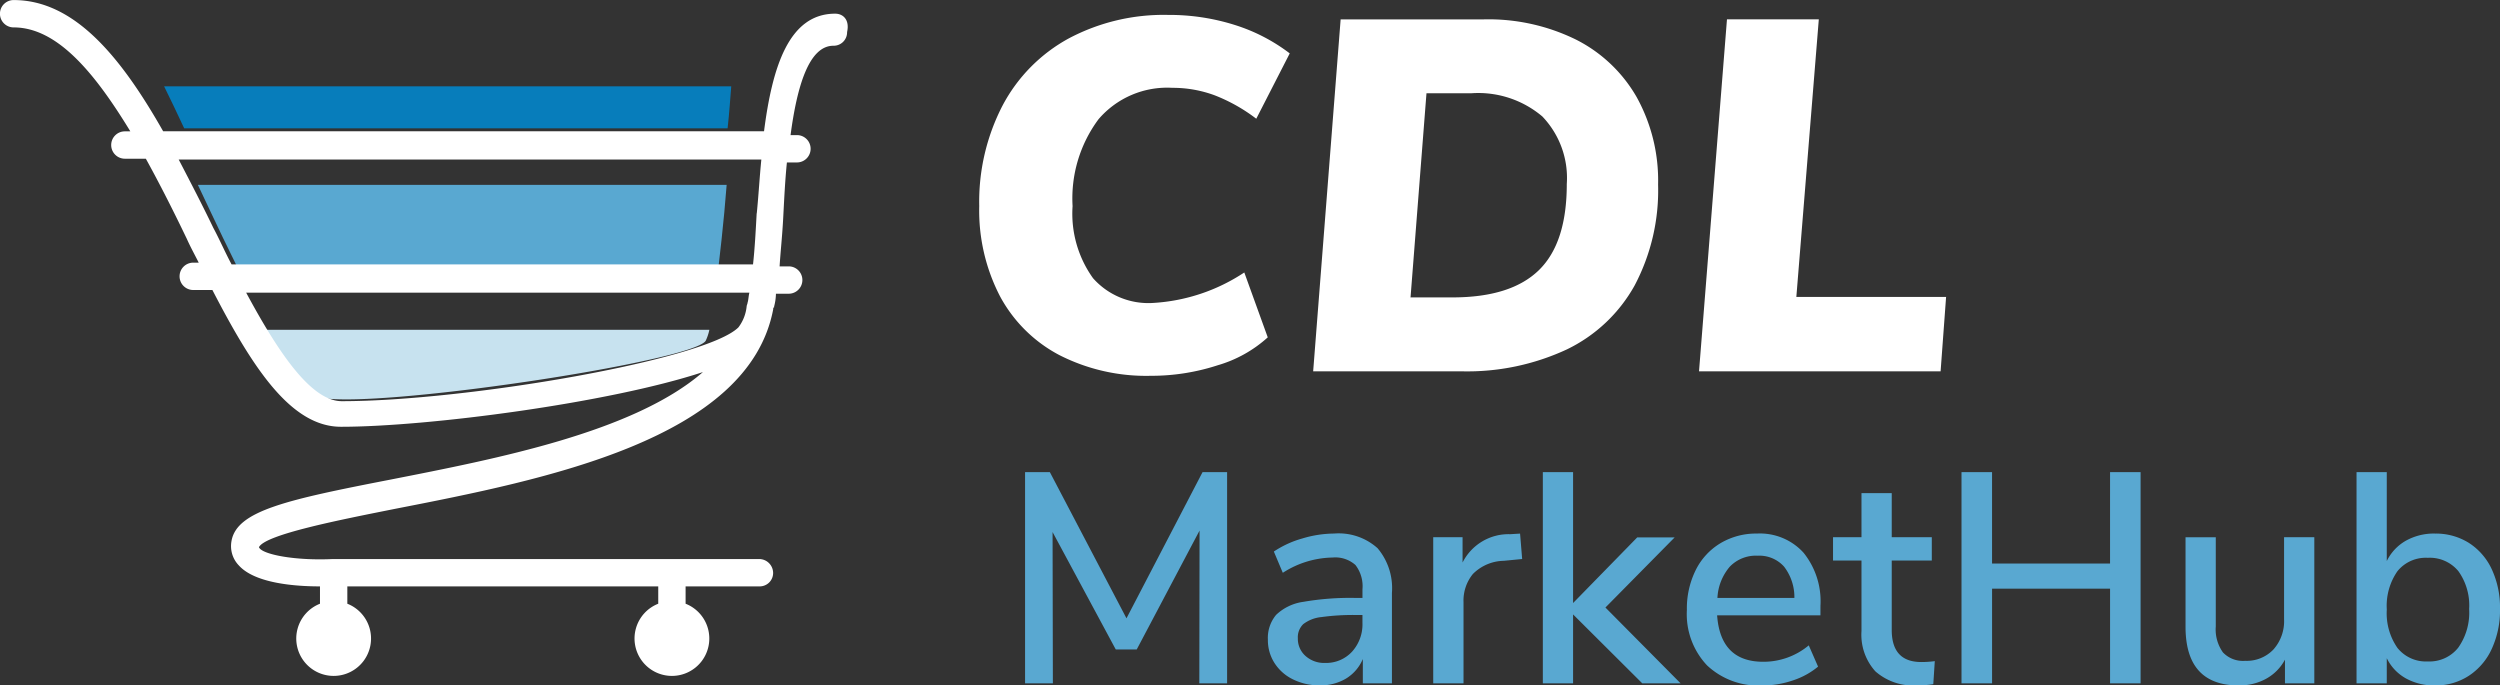 <svg xmlns="http://www.w3.org/2000/svg" width="167.635" height="45.958" viewBox="0 0 167.635 45.958">
  <rect x="0" y="0" width="167.635" height="45.958" fill="#333333" stroke="none"/>
  <g id="CDL_MarketHub" data-name="CDL MarketHub" transform="translate(-129.4 -208.491)">
    <path id="Path_44169" data-name="Path 44169" d="M149,229.4c.795,1.467,1.528,3,2.323,4.585.428.795.795,1.651,1.223,2.446h1.1c-1.162-2.2-2.323-4.708-3.424-7.031Z" transform="translate(-7.617 -8.515)" fill="none"/>
    <path id="Path_44170" data-name="Path 44170" d="M190.065,244.878c0-.061.061-.183.061-.245.061-.245.061-.428.122-.673h-2.69a2.464,2.464,0,0,1-.245.734c-.856,1.467-22.5,4.708-25.923,3.791-1.039-.245-2.323-2.079-3.729-4.585H156.5c2.14,4.035,4.28,7.276,6.481,7.276,8.193,0,24.394-2.751,26.6-4.952A3.881,3.881,0,0,0,190.065,244.878Z" transform="translate(-10.531 -14.149)" fill="none"/>
    <path id="Path_44171" data-name="Path 44171" d="M207.8,236.47h2.568c.122-1.1.183-2.323.245-3.424.061-1.162.122-2.384.245-3.546h-2.323C208.35,231.884,208.045,234.513,207.8,236.47Z" transform="translate(-30.467 -8.553)" fill="none"/>
    <path id="Path_44172" data-name="Path 44172" d="M151.1,229.4c1.1,2.323,2.262,4.83,3.424,7.031h31.3c.245-1.956.55-4.585.734-7.031Z" transform="translate(-8.433 -8.515)" fill="#59a8d1"/>
    <path id="Path_44173" data-name="Path 44173" d="M185.428,218.6H147.4c.428.856.856,1.773,1.345,2.812h36.439C185.306,220.312,185.367,219.334,185.428,218.6Z" transform="translate(-6.995 -4.318)" fill="#077dbb"/>
    <path id="Path_44174" data-name="Path 44174" d="M162.029,249.824c3.424.856,25.067-2.384,25.923-3.791a3.352,3.352,0,0,0,.245-.734H158.3C159.706,247.746,160.99,249.519,162.029,249.824Z" transform="translate(-11.231 -14.693)" fill="#c7e2ef"/>
    <path id="Path_44175" data-name="Path 44175" d="M185.4,212.817c-3.118,0-4.219,3.607-4.769,7.887h-40.29c-2.812-4.952-5.93-8.8-10.027-8.8a.917.917,0,1,0,0,1.834c2.935,0,5.441,3.057,7.826,6.97h-.367a.917.917,0,0,0,0,1.834h1.406c.978,1.773,1.9,3.607,2.751,5.38.245.55.55,1.1.795,1.59h-.367a.917.917,0,1,0,0,1.834h1.284c2.69,5.2,5.258,9.171,8.621,9.171,5.808,0,17.975-1.59,24.272-3.668-4.647,4.035-13.817,5.808-20.971,7.214-6.909,1.345-10.271,2.079-10.638,4.1a1.862,1.862,0,0,0,.489,1.651c1.1,1.223,3.852,1.406,5.441,1.406v1.162a2.507,2.507,0,1,0,1.834,0v-1.162h20.848v1.162a2.507,2.507,0,1,0,1.834,0v-1.162h4.952a.9.9,0,0,0,.917-.917.94.94,0,0,0-.917-.917H151.716c-2.507.122-4.769-.306-4.952-.795.428-.856,5.441-1.834,9.11-2.568,10.027-1.957,23.722-4.647,25.373-13.389,0-.061,0-.122.061-.122v-.061h0a3.61,3.61,0,0,0,.122-.856h.856a.917.917,0,1,0,0-1.834h-.611c.061-.978.183-2.079.245-3.3.061-1.162.122-2.446.245-3.668h.673a.917.917,0,0,0,0-1.834h-.428c.428-3.24,1.223-5.992,2.874-5.992a.9.9,0,0,0,.917-.917C186.381,213.245,185.953,212.817,185.4,212.817Zm-39.5,18.708h33.749c-.061.245-.061.489-.122.673,0,.061-.061.183-.061.245a2.783,2.783,0,0,1-.55,1.406c-2.2,2.2-18.342,4.952-26.6,4.952C150.248,238.8,148.047,235.5,145.907,231.526Zm34.238-5.319c-.061,1.1-.122,2.323-.245,3.424H144.929c-.428-.795-.795-1.651-1.223-2.446-.734-1.528-1.528-3.057-2.323-4.585h39.068C180.329,223.822,180.267,224.984,180.145,226.206Z" transform="translate(0 -3.409)" fill="#fff"/>
    <g id="Group_56503" data-name="Group 56503" transform="translate(0 8.002)">
      <g id="Group_56505" data-name="Group 56505" transform="translate(-2 -16.721)">
        <path id="Path_44573" data-name="Path 44573" d="M12.9-8.46h1.647V5.7H12.684L12.7-4.544,8.487,3.429H7.081L2.844-4.444,2.864,5.7H1V-8.46H2.663L7.8,1.34Zm8.816,4.117a3.9,3.9,0,0,1,2.922.984A4.15,4.15,0,0,1,25.6-.367V5.7H23.648V4.071a2.81,2.81,0,0,1-1.135,1.315,3.349,3.349,0,0,1-1.757.452,3.978,3.978,0,0,1-1.767-.392,3.036,3.036,0,0,1-1.255-1.094,2.836,2.836,0,0,1-.452-1.566,2.412,2.412,0,0,1,.552-1.677A3.293,3.293,0,0,1,19.662.235a18.356,18.356,0,0,1,3.5-.261h.462V-.608a2.327,2.327,0,0,0-.472-1.627,2.029,2.029,0,0,0-1.536-.5,6.323,6.323,0,0,0-3.334,1.024l-.6-1.426a6.635,6.635,0,0,1,1.9-.874A7.5,7.5,0,0,1,21.721-4.343Zm-.6,8.675a2.361,2.361,0,0,0,1.807-.753,2.727,2.727,0,0,0,.7-1.938V1.119h-.361a15.645,15.645,0,0,0-2.41.141,2.364,2.364,0,0,0-1.2.472,1.229,1.229,0,0,0-.361.954A1.532,1.532,0,0,0,19.8,3.86,1.865,1.865,0,0,0,21.118,4.332ZM34.332-2.636l-1.225.12a3,3,0,0,0-2.078.884A2.81,2.81,0,0,0,30.4.256V5.7H28.368V-4.1h1.968V-2.4A3.452,3.452,0,0,1,33.529-4.3l.663-.04ZM44.955,5.7h-2.57L37.746,1.079V5.7H35.718V-8.46h2.028V.316l4.3-4.4h2.51L39.915.617Zm9.378-4.559H47.405q.221,3.113,3.093,3.113a4.733,4.733,0,0,0,3.052-1.1l.623,1.426a5.094,5.094,0,0,1-1.687.924,6.323,6.323,0,0,1-2.048.341,5.028,5.028,0,0,1-3.705-1.345A5,5,0,0,1,45.377.778a5.811,5.811,0,0,1,.592-2.671A4.355,4.355,0,0,1,47.636-3.7a4.661,4.661,0,0,1,2.44-.643A3.95,3.95,0,0,1,53.2-3.058,5.187,5.187,0,0,1,54.334.5Zm-4.217-4a2.435,2.435,0,0,0-1.858.733,3.484,3.484,0,0,0-.833,2.1h5.161a3.356,3.356,0,0,0-.693-2.1A2.221,2.221,0,0,0,50.117-2.857ZM61.1,4.272a6.682,6.682,0,0,0,.9-.06l-.1,1.546a6.6,6.6,0,0,1-1.044.08A3.865,3.865,0,0,1,58.019,4.9a3.657,3.657,0,0,1-.934-2.7V-2.536H55.177V-4.1h1.908V-7.054h2.028V-4.1H61.8v1.566H59.113V2.123Q59.113,4.272,61.1,4.272ZM73.753-8.46H75.8V5.7H73.753V-.648H65.841V5.7H63.792V-8.46h2.048v6.125h7.912ZM87.449-4.1V5.7H85.481V4.111A3.145,3.145,0,0,1,84.206,5.4a3.745,3.745,0,0,1-1.817.442q-3.575,0-3.575-3.936v-6h2.028V1.882a2.643,2.643,0,0,0,.482,1.747,1.852,1.852,0,0,0,1.486.562,2.474,2.474,0,0,0,1.9-.763A2.852,2.852,0,0,0,85.421,1.4V-4.1Zm8.093-.241a4.153,4.153,0,0,1,2.269.623,4.183,4.183,0,0,1,1.536,1.767A6.081,6.081,0,0,1,99.9.717a6.164,6.164,0,0,1-.552,2.671A4.272,4.272,0,0,1,97.8,5.2a4.07,4.07,0,0,1-2.259.643,3.922,3.922,0,0,1-1.948-.472,3.107,3.107,0,0,1-1.285-1.356V5.7H90.28V-8.46h2.028V-2.5a3.168,3.168,0,0,1,1.285-1.366A3.857,3.857,0,0,1,95.542-4.343ZM95.06,4.232A2.456,2.456,0,0,0,97.1,3.308,4.072,4.072,0,0,0,97.831.717a3.946,3.946,0,0,0-.723-2.54,2.484,2.484,0,0,0-2.048-.894,2.444,2.444,0,0,0-2.038.9,4.065,4.065,0,0,0-.713,2.57,4.065,4.065,0,0,0,.713,2.57A2.444,2.444,0,0,0,95.06,4.232Z" transform="translate(199.135 257.33)" fill="#59a8d1"/>
        <path id="Path_44572" data-name="Path 44572" d="M12.594,9.919A12.832,12.832,0,0,1,6.452,8.53,9.572,9.572,0,0,1,2.469,4.58,12.485,12.485,0,0,1,1.08-1.461,14.007,14.007,0,0,1,2.653-8.222a10.94,10.94,0,0,1,4.435-4.485,13.571,13.571,0,0,1,6.644-1.573,14.577,14.577,0,0,1,4.468.669A11.978,11.978,0,0,1,21.9-11.7L19.656-7.318a11.331,11.331,0,0,0-2.795-1.573,8.078,8.078,0,0,0-2.828-.5A6.06,6.06,0,0,0,9.079-7.285a8.889,8.889,0,0,0-1.74,5.824A7.416,7.416,0,0,0,8.711,3.375a4.956,4.956,0,0,0,4.05,1.657A12.347,12.347,0,0,0,18.853,2.99l1.573,4.351a8.544,8.544,0,0,1-3.364,1.874A14.342,14.342,0,0,1,12.594,9.919Zm12.719-23.9h9.606a13.3,13.3,0,0,1,6.175,1.356A9.745,9.745,0,0,1,45.16-8.774,11.547,11.547,0,0,1,46.6-2.9a13.645,13.645,0,0,1-1.573,6.761,10.339,10.339,0,0,1-4.535,4.284,15.829,15.829,0,0,1-7.112,1.473H23.471Zm7.5,18.643q3.916,0,5.79-1.824t1.874-5.774a5.959,5.959,0,0,0-1.64-4.535,6.647,6.647,0,0,0-4.753-1.556H31.069L30,4.664ZM49.344,9.618l1.874-23.6h6.158L55.87,4.631H65.911l-.368,4.987Z" transform="translate(195.982 232.49)" fill="#fff"/>
      </g>
    </g>
  </g>
</svg>
